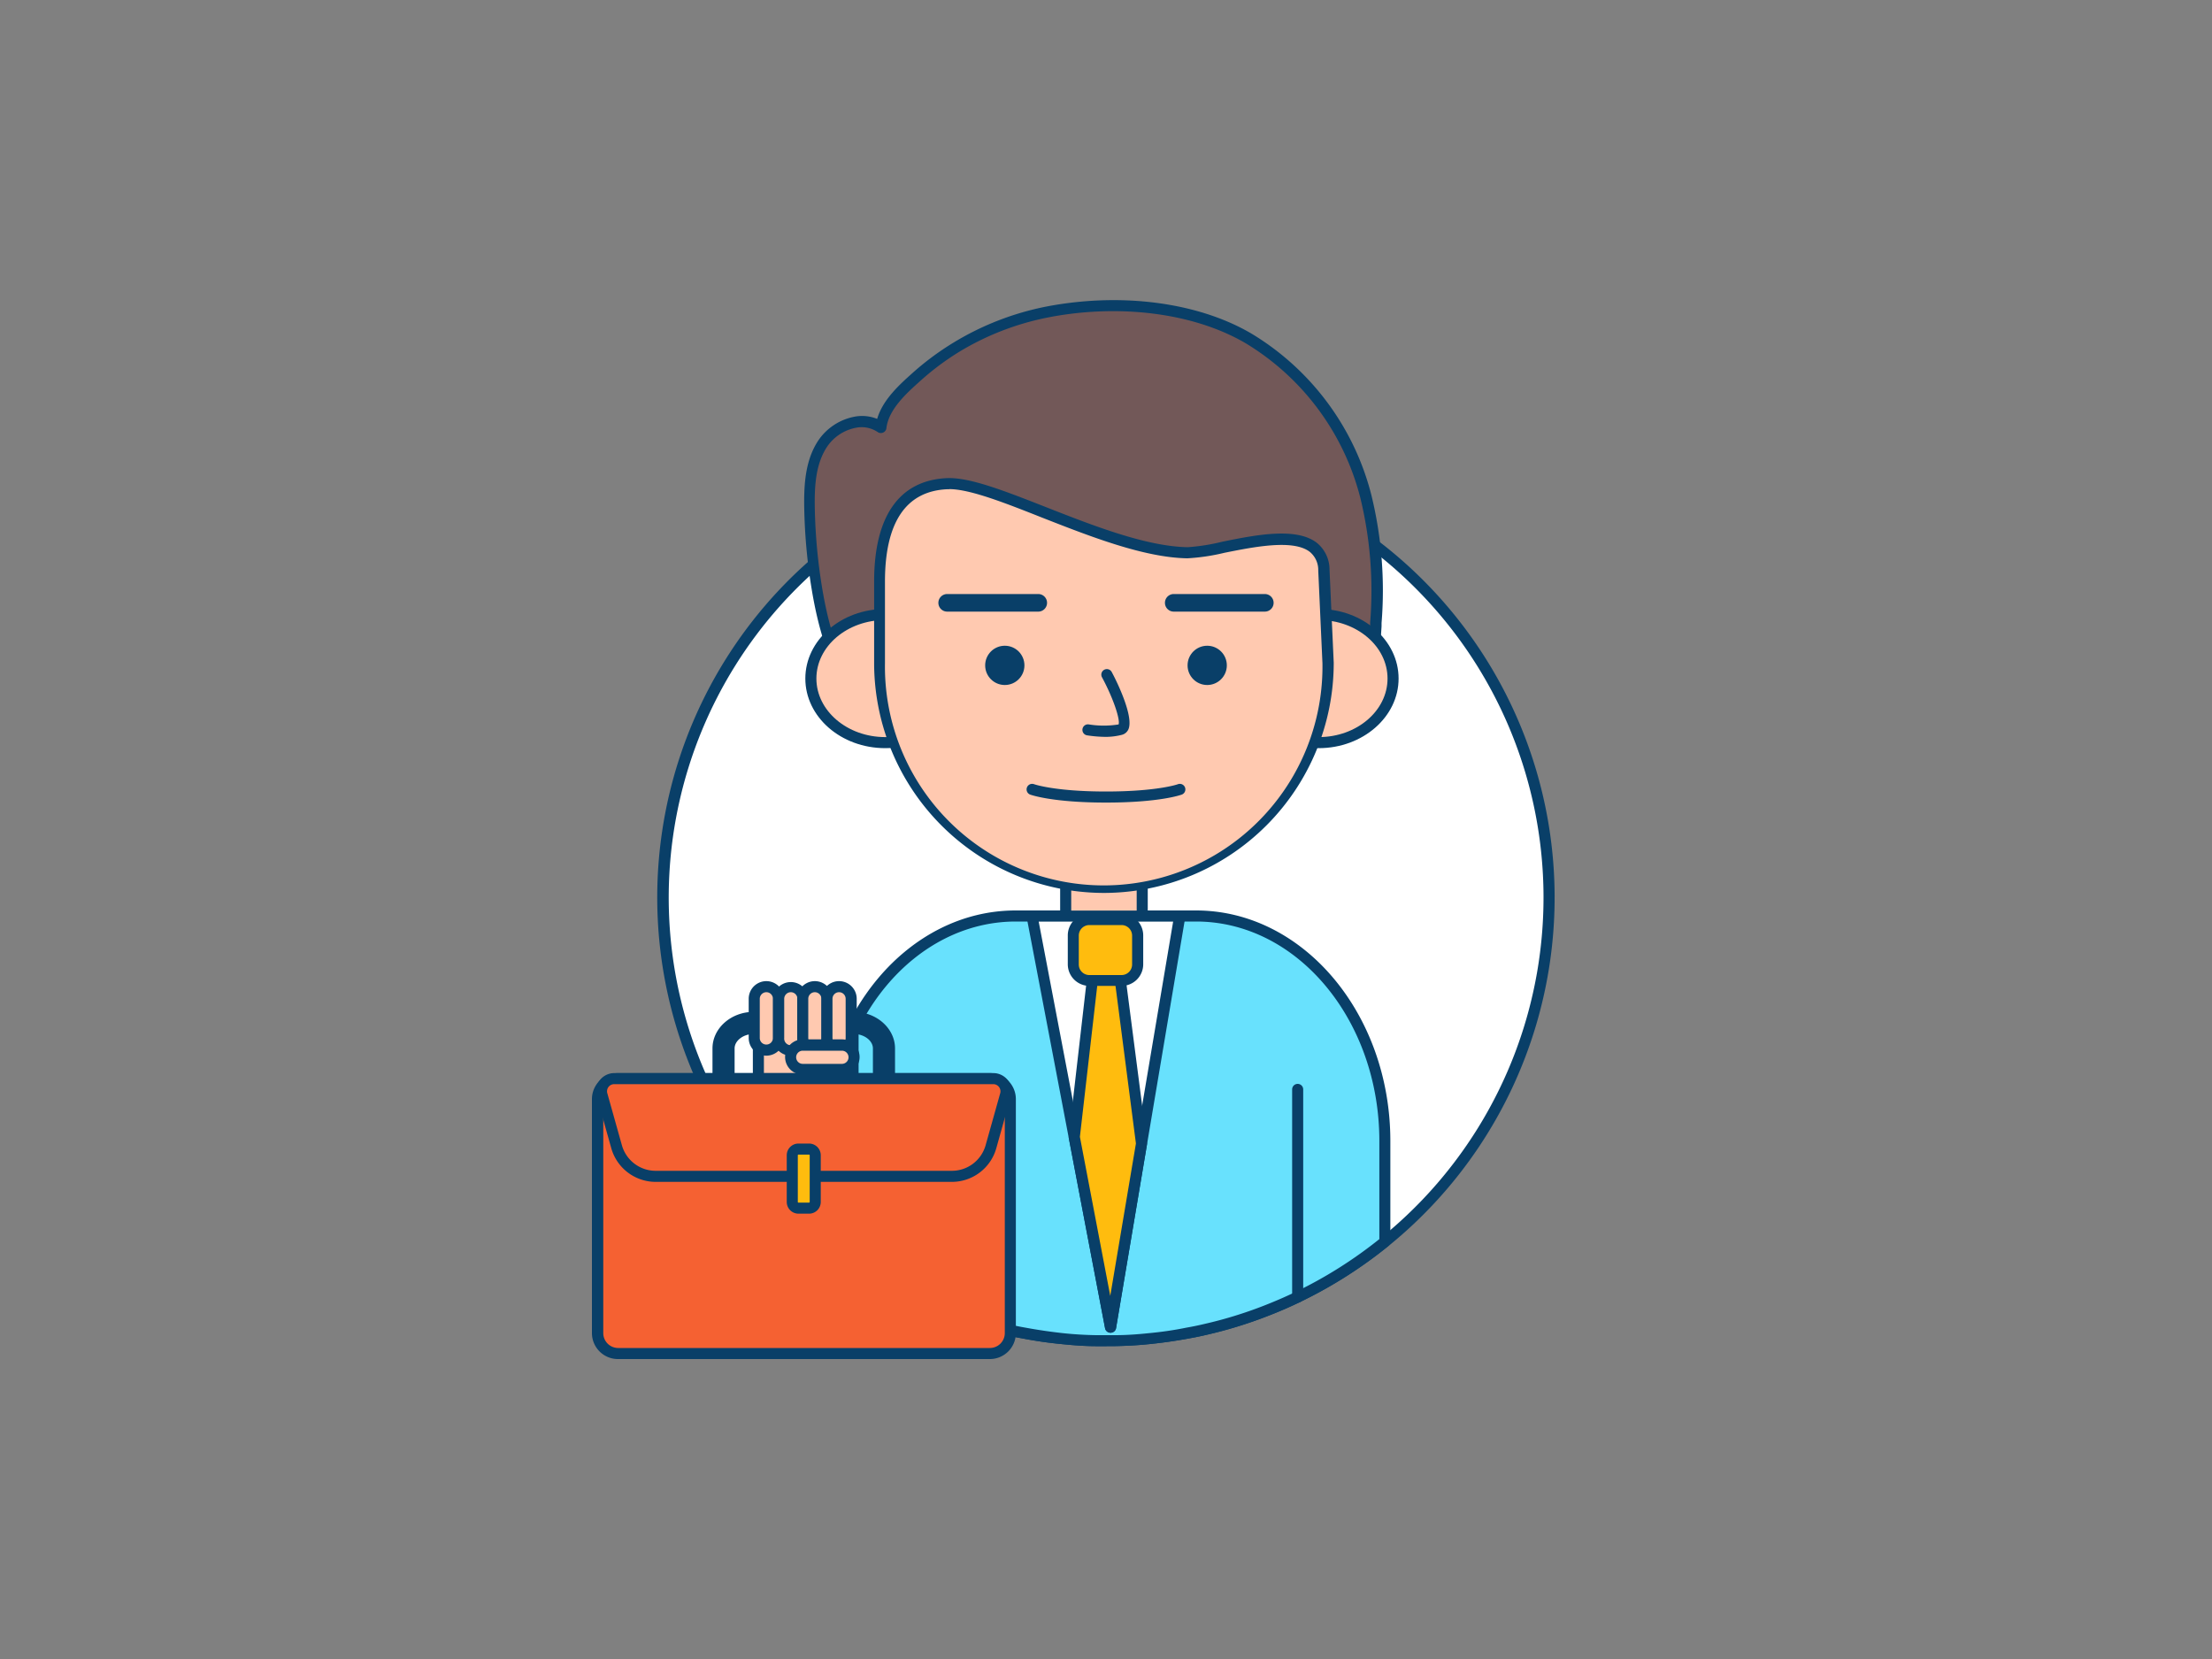 <svg xmlns="http://www.w3.org/2000/svg" viewBox="0 0 400 300"><rect x="0" y="0" width="400" height="300" fill="#808080" stroke="none"/><g id="_272_businessman_outline" data-name="#272_businessman_outline"><path d="M280.13,162.29a79.83,79.83,0,0,1-20.27,53.28,80.6,80.6,0,0,1-25.2,19q-2.83,1.37-5.78,2.5A77.21,77.21,0,0,1,218,240.39c-1.08.26-2.16.48-3.26.67q-3.39.65-6.89,1c-2,.21-4.1.32-6.19.36-.56,0-1.11,0-1.67,0s-1.18,0-1.76,0q-3.09-.06-6.1-.36-3.49-.33-6.89-1c-1.1-.19-2.18-.41-3.26-.67a77.21,77.21,0,0,1-10.87-3.33q-2.94-1.14-5.78-2.5a80.16,80.16,0,0,1,58.49-148.8,76.75,76.75,0,0,1,8.47,3.18,80.21,80.21,0,0,1,47.83,73.35Z" fill="#fff"/><path d="M200,243.43c-.6,0-1.2,0-1.79,0-2,0-4.11-.16-6.17-.37-2.31-.22-4.66-.55-7-1-1.17-.21-2.25-.43-3.3-.68a78.69,78.69,0,0,1-11-3.38c-2-.79-4-1.64-5.85-2.53a81.68,81.68,0,0,1-16-10.14A81.16,81.16,0,0,1,224.13,84.8a81.72,81.72,0,0,1,25.58,13.38,81.13,81.13,0,0,1,1.37,127.14,81.68,81.68,0,0,1-16,10.14c-1.83.89-3.8,1.74-5.85,2.53a78.69,78.69,0,0,1-11,3.38c-1.05.25-2.13.47-3.31.68-2.31.43-4.66.76-7,1-2,.21-4.08.33-6.26.37C201.13,243.42,200.57,243.43,200,243.43Zm0-160.27a79.16,79.16,0,0,0-34.22,150.5c1.79.86,3.71,1.69,5.7,2.47a76.56,76.56,0,0,0,10.73,3.29c1,.24,2.07.46,3.21.66,2.27.42,4.56.75,6.82,1,2,.21,4,.33,6,.36,1.13,0,2.25,0,3.38,0,2.14,0,4.19-.16,6.11-.36,2.27-.21,4.56-.54,6.82-1,1.15-.2,2.2-.42,3.21-.66a75.75,75.75,0,0,0,10.73-3.29c2-.78,3.92-1.61,5.71-2.47a79.15,79.15,0,0,0-2.33-143.8,76.57,76.57,0,0,0-8.36-3.15A79.5,79.5,0,0,0,200,83.16Z" fill="#093f68"/><path d="M194.61,55.63c10.57-1.13,22.36.33,31.28,5.63A46.94,46.94,0,0,1,247,89.82a72.34,72.34,0,0,1,1.79,22.77c-.13,2-.89,18.61-3.54,18.58l-3.92,0-49.69-.58-26.44-.3c-1.8,0-4.19.57-5.89.07-2.4-.71-4.38-4.2-5.61-6.2-3.24-5.3-4.93-11.45-6-17.54a100.8,100.8,0,0,1-1.36-14.81c-.07-4,.17-8.3,2.43-11.64s7.17-5.19,10.46-2.86c.43-3.65,3.68-6.68,6.33-9.06A49.9,49.9,0,0,1,173,62.78a50.8,50.8,0,0,1,16.49-6.38C191.13,56.08,192.85,55.82,194.61,55.63Z" fill="#725858"/><path d="M245.28,132.17h0l-80.05-.92a17.54,17.54,0,0,0-1.95.13,11.39,11.39,0,0,1-4.21-.1c-2.62-.78-4.62-4.07-5.94-6.24l-.24-.4c-2.9-4.74-4.83-10.42-6.08-17.9a101.35,101.35,0,0,1-1.38-14.95c-.07-4.24.19-8.65,2.6-12.22a10.22,10.22,0,0,1,6.4-4.2,7.27,7.27,0,0,1,4.19.38c1-3.5,4.19-6.33,6.37-8.28a50.25,50.25,0,0,1,7.49-5.55,51.31,51.31,0,0,1,16.81-6.5c1.71-.33,3.47-.59,5.24-.78h0c11.95-1.28,23.58.82,31.9,5.76A47.84,47.84,0,0,1,248,89.57a72.5,72.5,0,0,1,1.83,23.08l0,.61C248.76,130.64,246.93,132.17,245.28,132.17Zm-80.16-2.92h.1l79.94.92c.38-.36,1.78-2.65,2.61-17l0-.62A70.91,70.91,0,0,0,246,90.07a45.87,45.87,0,0,0-20.66-27.95c-8-4.72-19.13-6.73-30.66-5.5-1.72.19-3.43.44-5.08.77a49.25,49.25,0,0,0-16.16,6.24A48,48,0,0,0,166.29,69c-2.23,2-5.61,5-6,8.43a1,1,0,0,1-.59.79,1,1,0,0,1-1-.1,5.2,5.2,0,0,0-4-.75,8.15,8.15,0,0,0-5.1,3.36c-2.1,3.11-2.33,7.15-2.26,11.06a100,100,0,0,0,1.35,14.66c1.21,7.22,3.06,12.68,5.82,17.19l.24.4c1.09,1.8,2.92,4.81,4.8,5.36a10.06,10.06,0,0,0,3.44,0C163.75,129.32,164.46,129.25,165.12,129.25Zm29.49-73.62h0Z" fill="#093f68"/><path d="M250.45,206.34v18.21a80.19,80.19,0,0,1-15.79,10q-2.83,1.37-5.78,2.5A77.21,77.21,0,0,1,218,240.39c-1.08.26-2.16.48-3.26.67q-3.39.65-6.89,1c-2,.21-4.1.32-6.19.36-.56,0-1.11,0-1.67,0s-1.18,0-1.76,0q-3.09-.06-6.1-.36-3.49-.33-6.89-1c-1.1-.19-2.18-.41-3.26-.67a77.21,77.21,0,0,1-10.87-3.33q-2.94-1.14-5.78-2.5a80.19,80.19,0,0,1-15.79-10V206.34c0-22.47,15.28-40.7,34.14-40.7h32.62C235.17,165.64,250.45,183.87,250.45,206.34Z" fill="#68e1fd"/><path d="M200,243.43c-.6,0-1.2,0-1.79,0-2,0-4.11-.16-6.17-.37-2.31-.22-4.66-.55-7-1-1.17-.21-2.25-.43-3.3-.68a78.69,78.69,0,0,1-11-3.38c-2-.79-4-1.64-5.85-2.53a81.68,81.68,0,0,1-16-10.14,1,1,0,0,1-.37-.77V206.34c0-23,15.76-41.7,35.14-41.7h32.62c19.38,0,35.14,18.71,35.14,41.7v18.21a1,1,0,0,1-.37.77,81.68,81.68,0,0,1-16,10.14c-1.83.89-3.8,1.74-5.85,2.53a78.69,78.69,0,0,1-11,3.38c-1.05.25-2.13.47-3.31.68-2.31.43-4.66.76-7,1-2,.21-4.08.33-6.26.37C201.13,243.42,200.57,243.43,200,243.43Zm-49.45-19.36a79.34,79.34,0,0,0,15.23,9.59c1.79.86,3.71,1.69,5.7,2.47a76.56,76.56,0,0,0,10.73,3.29c1,.24,2.07.46,3.21.66,2.27.42,4.56.75,6.82,1,2,.21,4,.33,6,.36,1.13,0,2.25,0,3.38,0,2.14,0,4.19-.16,6.11-.36,2.27-.21,4.56-.54,6.82-1,1.15-.2,2.2-.42,3.21-.66a75.75,75.75,0,0,0,10.73-3.29c2-.78,3.92-1.61,5.71-2.47a79.34,79.34,0,0,0,15.23-9.59V206.34c0-21.89-14.87-39.7-33.14-39.7H183.69c-18.27,0-33.14,17.81-33.14,39.7Zm99.9.48h0Z" fill="#093f68"/><polyline points="192.71 166.62 192.71 158.65 206.55 158.65 206.55 166.62" fill="#ffc9b0"/><path d="M206.55,167.62a1,1,0,0,1-1-1v-7H193.71v7a1,1,0,0,1-2,0v-8a1,1,0,0,1,1-1h13.84a1,1,0,0,1,1,1v8A1,1,0,0,1,206.55,167.62Z" fill="#093f68"/><ellipse cx="160.08" cy="122.7" rx="13.45" ry="11.59" fill="#ffc9b0"/><path d="M160.08,135.29c-8,0-14.45-5.65-14.45-12.59s6.48-12.58,14.45-12.58,14.44,5.64,14.44,12.58S168,135.29,160.08,135.29Zm0-23.17c-6.87,0-12.45,4.75-12.45,10.58s5.58,10.59,12.45,10.59,12.44-4.75,12.44-10.59S166.94,112.12,160.08,112.12Z" fill="#093f68"/><ellipse cx="238.47" cy="122.7" rx="13.45" ry="11.59" fill="#ffc9b0"/><path d="M238.47,135.29c-8,0-14.45-5.65-14.45-12.59s6.48-12.58,14.45-12.58,14.44,5.64,14.44,12.58S246.43,135.29,238.47,135.29Zm0-23.17c-6.87,0-12.45,4.75-12.45,10.58s5.58,10.59,12.45,10.59,12.44-4.75,12.44-10.59S245.33,112.12,238.47,112.12Z" fill="#093f68"/><path d="M199.63,160.47h0a40.56,40.56,0,0,1-40.56-40.56V105.17c0-10.22,3.54-17.32,12.21-17.71S200.6,99.71,214.75,100c5.84.11,24.19-7.26,24.67,3.16l.76,16.8A40.55,40.55,0,0,1,199.63,160.47Z" fill="#ffc9b0"/><path d="M199.63,161.47a41.61,41.61,0,0,1-41.56-41.56V105.17c0-11.85,4.56-18.32,13.17-18.71,4.11-.18,10.5,2.34,17.92,5.25,8.48,3.33,18.09,7.11,25.61,7.24a36.28,36.28,0,0,0,6.3-1c5.94-1.2,13.34-2.69,17.07.22a6.23,6.23,0,0,1,2.28,4.85l.76,16.81A41.61,41.61,0,0,1,199.63,161.47Zm-28-73h-.34c-7.47.33-11.26,6-11.26,16.71v14.74a39.56,39.56,0,1,0,79.11,0l-.76-16.76a4.23,4.23,0,0,0-1.52-3.36c-3-2.34-10.18-.89-15.43.16a37.15,37.15,0,0,1-6.73,1c-7.88-.13-17.68-4-26.31-7.38C181.73,90.94,175.39,88.45,171.67,88.45Z" fill="#093f68"/><path d="M165.34,235.56a1,1,0,0,1-1-1V197a1,1,0,0,1,2,0v37.54A1,1,0,0,1,165.34,235.56Z" fill="#093f68"/><path d="M234.66,235.56a1,1,0,0,1-1-1V197a1,1,0,0,1,2,0v37.54A1,1,0,0,1,234.66,235.56Z" fill="#093f68"/><polygon points="213.35 165.64 206.42 206.78 200.83 239.98 194.27 205.59 186.65 165.64 213.35 165.64" fill="#fff"/><path d="M200.83,241a1,1,0,0,1-1-.81l-14.18-74.34a1,1,0,0,1,1-1.19h26.7a1,1,0,0,1,.76.35,1,1,0,0,1,.23.82l-12.52,74.34a1,1,0,0,1-1,.83Zm-13-74.34,12.91,67.68,11.4-67.68Z" fill="#093f68"/><polygon points="206.42 206.78 200.83 239.98 194.27 205.59 198.49 168.85 198.56 168.26 198.56 168.24 201.44 168.24 201.44 168.26 201.51 168.85 206.42 206.78" fill="#ffbc0e"/><path d="M200.83,241a1,1,0,0,1-1-.81l-6.56-34.39a1,1,0,0,1,0-.3l4.29-37.32a1,1,0,0,1,1-.92h2.88a1,1,0,0,1,1,1l.06.49,4.91,37.92a1.5,1.5,0,0,1,0,.3l-5.59,33.2a1,1,0,0,1-1,.83Zm-5.55-35.43,5.49,28.77,4.64-27.56-4.86-37.52h-1.1Z" fill="#093f68"/><rect x="194.08" y="166.24" width="11.63" height="11.04" rx="2.91" fill="#ffbc0e"/><path d="M202.81,178.28H197a3.91,3.91,0,0,1-3.91-3.9v-5.24a3.91,3.91,0,0,1,3.91-3.9h5.82a3.91,3.91,0,0,1,3.91,3.9v5.24A3.91,3.91,0,0,1,202.81,178.28Zm-5.82-11a1.91,1.91,0,0,0-1.91,1.9v5.24a1.91,1.91,0,0,0,1.91,1.9h5.82a1.91,1.91,0,0,0,1.91-1.9v-5.24a1.91,1.91,0,0,0-1.91-1.9Z" fill="#093f68"/><circle cx="181.7" cy="120.32" r="3.55" fill="#093f68"/><circle cx="218.3" cy="120.32" r="3.55" fill="#093f68"/><path d="M200,133.25a23.42,23.42,0,0,1-3.44-.28,1,1,0,0,1-.81-1.16,1,1,0,0,1,1.16-.81,16.86,16.86,0,0,0,5.37,0c.31-.92-1-4.82-3-8.52a1,1,0,1,1,1.77-.93c1,1.85,4,8.06,3,10.34a1.78,1.78,0,0,1-1.22,1A11.83,11.83,0,0,1,200,133.25Z" fill="#093f68"/><path d="M200,145.13c-9.72,0-13.55-1.39-13.71-1.44a1,1,0,0,1,.71-1.88s3.72,1.32,13,1.32,13-1.31,13-1.32a1,1,0,0,1,.7,1.88C213.55,143.74,209.72,145.13,200,145.13Z" fill="#093f68"/><path d="M187.75,110.6H171.28a1.59,1.59,0,0,1,0-3.18h16.47a1.59,1.59,0,0,1,0,3.18Z" fill="#093f68"/><path d="M228.72,110.6H212.25a1.59,1.59,0,0,1,0-3.18h16.47a1.59,1.59,0,0,1,0,3.18Z" fill="#093f68"/><rect x="137.14" y="186.01" width="17.12" height="17.12" fill="#ffc9b0"/><path d="M154.26,204.13H137.14a1,1,0,0,1-1-1V186a1,1,0,0,1,1-1h17.12a1,1,0,0,1,1,1v17.12A1,1,0,0,1,154.26,204.13Zm-16.12-2h15.12V187H138.14Z" fill="#093f68"/><path d="M170.11,219.63a1,1,0,0,1-1-1v-18a1,1,0,1,1,2,0v18A1,1,0,0,1,170.11,219.63Z" fill="#093f68"/><path d="M159.85,197.05a2,2,0,0,1-2-2v-5.46c0-1.41-1.58-2.61-3.45-2.61H136.28c-1.86,0-3.44,1.2-3.44,2.61v5.46a2,2,0,0,1-4,0v-5.46c0-3.64,3.34-6.61,7.44-6.61H154.4c4.11,0,7.45,3,7.45,6.61v5.46A2,2,0,0,1,159.85,197.05Z" fill="#093f68"/><rect x="108.04" y="195.05" width="74.61" height="49.71" rx="3.69" fill="#f56132"/><path d="M179,245.76H111.73a4.7,4.7,0,0,1-4.69-4.69V198.75a4.71,4.71,0,0,1,4.69-4.7H179a4.71,4.71,0,0,1,4.7,4.7v42.32A4.7,4.7,0,0,1,179,245.76Zm-67.22-49.71a2.7,2.7,0,0,0-2.69,2.7v42.32a2.7,2.7,0,0,0,2.69,2.69H179a2.7,2.7,0,0,0,2.7-2.69V198.75a2.7,2.7,0,0,0-2.7-2.7Z" fill="#093f68"/><path d="M172.14,212.72h-53.6a7.33,7.33,0,0,1-7.05-5.35L108.86,198a2.29,2.29,0,0,1,2.2-2.91h68.56a2.29,2.29,0,0,1,2.21,2.91l-2.64,9.41A7.31,7.31,0,0,1,172.14,212.72Z" fill="#f56132"/><path d="M172.14,213.72h-53.6a8.35,8.35,0,0,1-8-6.08l-2.64-9.41a3.3,3.3,0,0,1,3.17-4.18h68.56a3.29,3.29,0,0,1,3.17,4.18l-2.64,9.41A8.34,8.34,0,0,1,172.14,213.72Zm-61.08-17.67a1.29,1.29,0,0,0-1.24,1.64l2.64,9.41a6.34,6.34,0,0,0,6.08,4.62h53.6a6.34,6.34,0,0,0,6.09-4.62l2.64-9.41a1.28,1.28,0,0,0-.22-1.13,1.3,1.3,0,0,0-1-.51Z" fill="#093f68"/><rect x="143.27" y="207.79" width="4.15" height="10.68" rx="1.11" fill="#ffbc0e"/><path d="M146.3,219.47h-1.92a2.12,2.12,0,0,1-2.11-2.12V208.9a2.12,2.12,0,0,1,2.11-2.11h1.92a2.12,2.12,0,0,1,2.12,2.11v8.45A2.12,2.12,0,0,1,146.3,219.47Zm-1.92-10.68a.11.11,0,0,0-.11.11v8.45a.11.11,0,0,0,.11.12h1.92a.12.12,0,0,0,.12-.12V208.9a.11.11,0,0,0-.12-.11Z" fill="#093f68"/><rect x="136.39" y="178.42" width="4.38" height="11.47" rx="2.19" fill="#ffc9b0"/><path d="M138.58,190.9a3.2,3.2,0,0,1-3.19-3.2v-7.09a3.19,3.19,0,1,1,6.38,0v7.09A3.2,3.2,0,0,1,138.58,190.9Zm0-11.48a1.2,1.2,0,0,0-1.19,1.19v7.09a1.19,1.19,0,1,0,2.38,0v-7.09A1.19,1.19,0,0,0,138.58,179.42Z" fill="#093f68"/><rect x="140.77" y="178.42" width="4.38" height="11.47" rx="2.19" fill="#ffc9b0"/><path d="M143,190.9a3.2,3.2,0,0,1-3.19-3.2v-7.09a3.2,3.2,0,0,1,6.39,0v7.09A3.21,3.21,0,0,1,143,190.9Zm0-11.48a1.2,1.2,0,0,0-1.19,1.19v7.09a1.2,1.2,0,1,0,2.39,0v-7.09A1.2,1.2,0,0,0,143,179.42Z" fill="#093f68"/><rect x="145.16" y="178.42" width="4.38" height="11.47" rx="2.19" fill="#ffc9b0"/><path d="M147.35,190.9a3.2,3.2,0,0,1-3.19-3.2v-7.09a3.19,3.19,0,1,1,6.38,0v7.09A3.2,3.2,0,0,1,147.35,190.9Zm0-11.48a1.19,1.19,0,0,0-1.19,1.19v7.09a1.19,1.19,0,1,0,2.38,0v-7.09A1.2,1.2,0,0,0,147.35,179.42Z" fill="#093f68"/><rect x="149.54" y="178.42" width="4.38" height="11.47" rx="2.19" fill="#ffc9b0"/><path d="M151.73,190.9a3.2,3.2,0,0,1-3.19-3.2v-7.09a3.19,3.19,0,1,1,6.38,0v7.09A3.2,3.2,0,0,1,151.73,190.9Zm0-11.48a1.19,1.19,0,0,0-1.19,1.19v7.09a1.19,1.19,0,1,0,2.38,0v-7.09A1.19,1.19,0,0,0,151.73,179.42Z" fill="#093f68"/><rect x="146.51" y="185.4" width="4.38" height="11.47" rx="2.19" transform="translate(339.84 42.44) rotate(90)" fill="#ffc9b0"/><path d="M152.25,194.33h-7.09a3.19,3.19,0,1,1,0-6.38h7.09a3.19,3.19,0,0,1,0,6.38ZM145.16,190a1.19,1.19,0,1,0,0,2.38h7.09a1.19,1.19,0,0,0,0-2.38Z" fill="#093f68"/></g></svg>